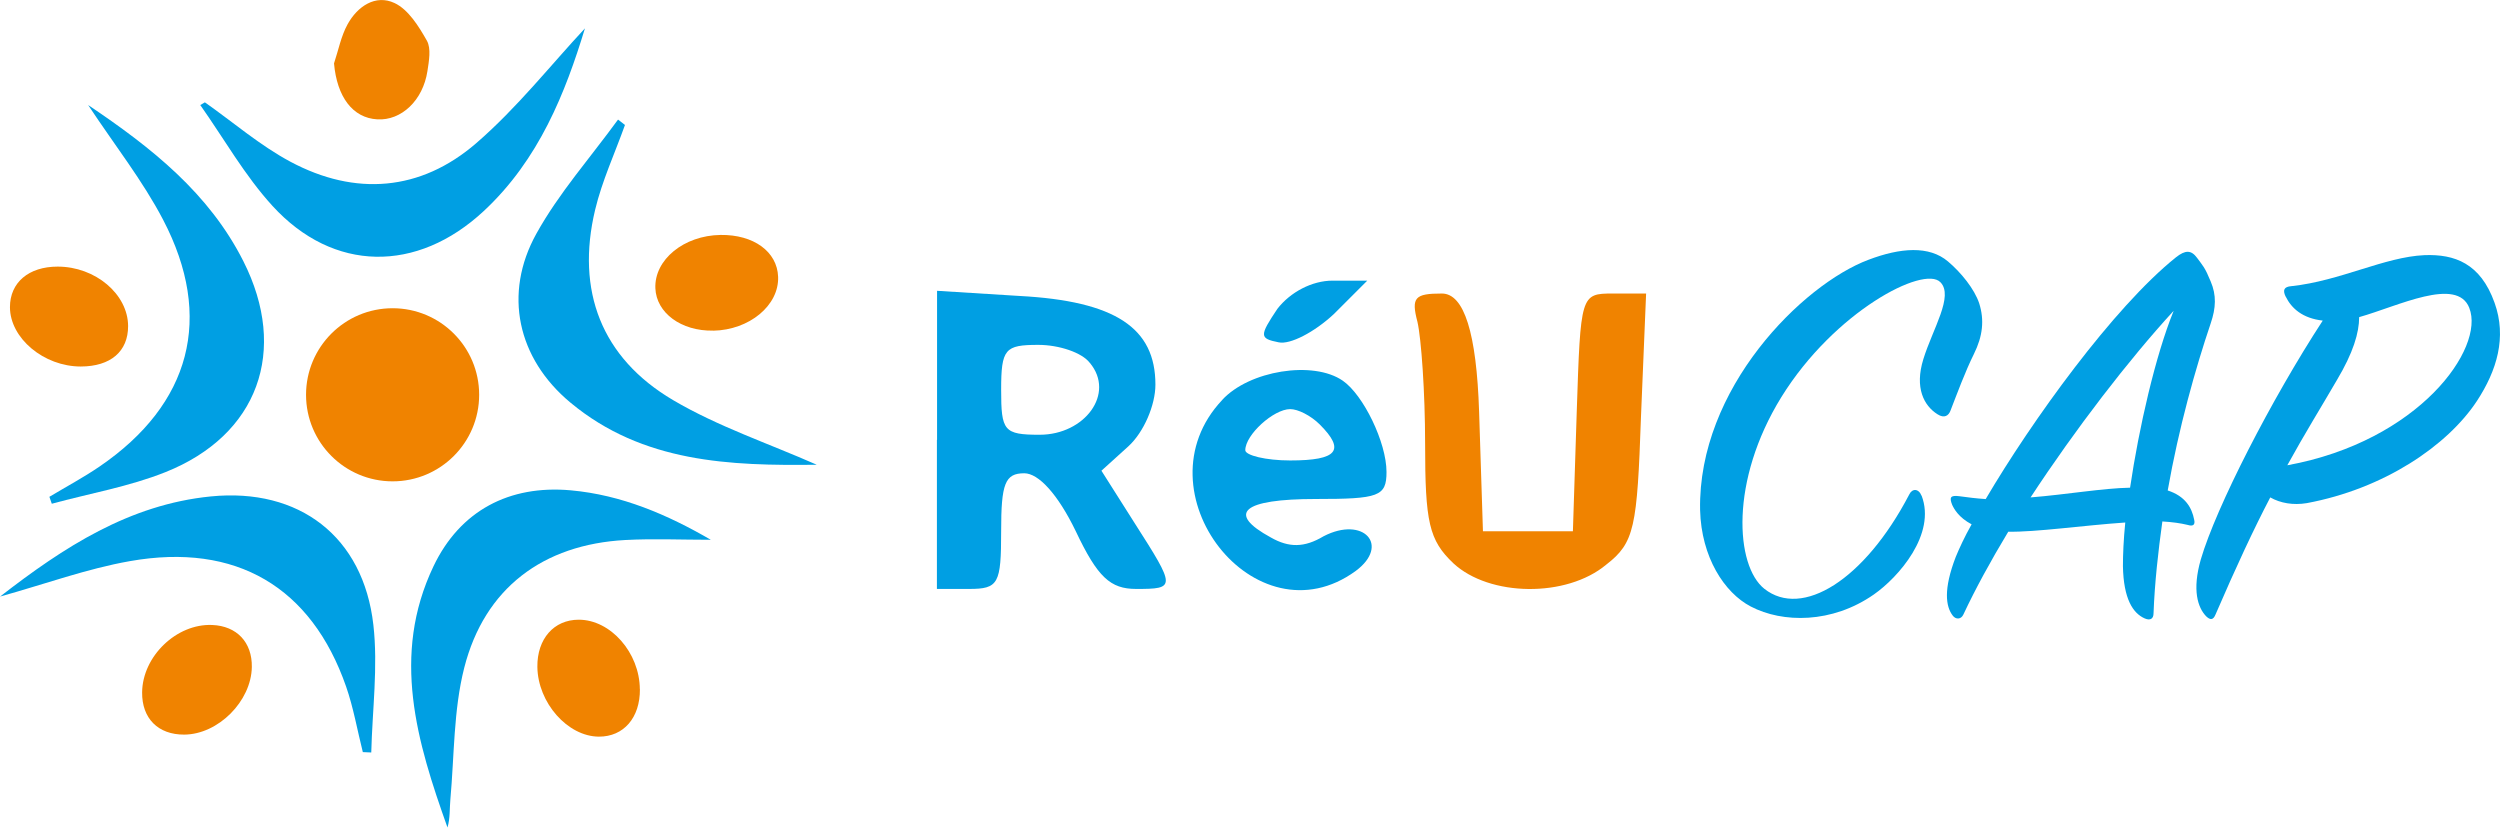 <?xml version="1.0" encoding="UTF-8"?><svg id="Calque_1" xmlns="http://www.w3.org/2000/svg" viewBox="0 0 331.57 109.75"><defs><style>.cls-1{fill:#f08300;}.cls-2{fill:#009fe3;}</style></defs><path class="cls-2" d="M169.41,40.97c-2.39,3.58-2.39,3.92.17,4.43,1.53.34,4.77-1.36,7.33-3.75l4.43-4.43h-4.6c-2.73,0-5.62,1.53-7.33,3.75Z"/><path class="cls-2" d="M124.26,58.34v19.77h4.26c3.92,0,4.26-.68,4.26-7.67,0-6.3.51-7.67,3.07-7.67,1.87,0,4.43,2.73,6.82,7.67,2.9,6.13,4.6,7.67,8.01,7.67,5.28,0,5.28-.17-.17-8.69l-4.43-6.99,3.58-3.24c2.04-1.87,3.58-5.45,3.58-8.18,0-7.5-5.28-11.08-18.06-11.76l-10.9-.68v19.77ZM144.54,48.12c3.41,4.09-.68,9.54-6.65,9.54-4.77,0-5.11-.51-5.11-5.96s.51-5.96,4.94-5.96c2.73,0,5.79,1.02,6.82,2.39Z"/><path class="cls-1" d="M187.99,42.67c.51,2.22,1.02,9.37,1.02,16.19,0,10.39.51,12.78,3.75,15.85,4.77,4.43,14.99,4.6,20.28.17,3.75-2.9,4.09-4.94,4.6-19.59l.68-16.36h-4.43c-4.26,0-4.26.17-4.77,15.68l-.51,15.85h-11.93l-.51-15.85q-.51-15.68-4.94-15.68c-3.58,0-4.09.51-3.24,3.75Z"/><path class="cls-2" d="M162.09,53.06c-11.42,12.1,4.43,32.37,17.72,22.66,4.6-3.41,1.02-7.33-4.26-4.6-2.56,1.53-4.6,1.53-6.99.17-5.96-3.24-3.75-5.11,5.96-5.11,8.35,0,9.37-.34,9.37-3.58,0-3.92-3.07-10.22-5.79-12.1-3.92-2.73-12.44-1.36-16.02,2.56ZM175.04,56.3c3.41,3.41,2.39,4.77-3.92,4.77-3.24,0-5.96-.68-5.96-1.36,0-2.04,3.75-5.45,5.96-5.45,1.02,0,2.73.85,3.92,2.04Z"/><path class="cls-2" d="M94.26,71.59c-3.84,0-7.59-.17-11.32.03-10.91.59-18.68,6.38-21.37,16.95-1.43,5.62-1.31,11.64-1.84,17.48-.11,1.22-.02,2.45-.38,3.7-4.05-11.34-7.5-22.8-1.86-34.64,3.52-7.38,10.05-10.81,18.2-10.08,6.76.61,12.82,3.22,18.58,6.56Z"/><path class="cls-2" d="M48.12,99.75c-.73-2.9-1.24-5.88-2.22-8.7-4.6-13.19-14.58-19.12-28.66-16.63-5.73,1.01-11.29,3.05-17.23,4.7,8.47-6.57,17.14-12.2,27.94-13.28,11.74-1.17,20.24,5.32,21.57,17.04.63,5.56-.14,11.28-.28,16.92-.37-.02-.74-.04-1.11-.05Z"/><path class="cls-2" d="M11.69,13.93c8.44,5.67,16.04,11.7,20.59,20.72,5.99,11.86,1.97,23.06-10.34,27.97-4.81,1.92-10.04,2.82-15.07,4.19-.11-.31-.21-.61-.32-.92,2.22-1.33,4.52-2.56,6.66-4.02,12.09-8.26,15.2-19.76,8.42-32.73-2.7-5.17-6.38-9.83-9.94-15.21Z"/><path class="cls-2" d="M82.89,16.57c-1.34,3.75-3.04,7.41-3.96,11.26-2.56,10.71.82,19.62,10.33,25.23,5.97,3.52,12.69,5.76,19.07,8.58-11.49.14-23.06-.25-32.67-8.24-7.04-5.85-8.94-14.45-4.52-22.41,2.99-5.39,7.18-10.11,10.83-15.13l.94.73Z"/><path class="cls-1" d="M84.87,91.4c.03,3.79-2.15,6.31-5.44,6.3-4.15-.02-8.1-4.5-8.16-9.25-.04-3.72,2.19-6.26,5.49-6.26,4.22,0,8.07,4.37,8.1,9.22Z"/><path class="cls-1" d="M94.58,43.85c-4.23.08-7.53-2.35-7.66-5.62-.15-3.79,3.78-7,8.64-7.07,4.39-.06,7.52,2.21,7.64,5.55.14,3.79-3.81,7.06-8.62,7.15Z"/><path class="cls-1" d="M33.4,88.46c-.07,4.54-4.46,8.94-8.96,8.97-3.47.02-5.63-2.15-5.59-5.61.05-4.78,4.57-9.13,9.29-8.93,3.27.13,5.31,2.3,5.26,5.57Z"/><path class="cls-1" d="M10.72,48.61c-4.91,0-9.39-3.75-9.4-7.87,0-3.27,2.48-5.38,6.33-5.38,4.99,0,9.32,3.65,9.34,7.88.01,3.37-2.32,5.36-6.27,5.37Z"/><path class="cls-2" d="M27.17,13.57c3.77,2.65,7.31,5.72,11.35,7.88,8.61,4.6,17.27,3.91,24.63-2.45,5.42-4.68,9.92-10.41,14.43-15.24-2.59,8.51-6.08,17.4-13.42,24.23-8.84,8.23-19.95,8.16-28.03-.69-3.67-4.02-6.41-8.89-9.57-13.37.21-.12.41-.24.62-.36Z"/><path class="cls-1" d="M44.3,8.41c.58-1.74.93-3.61,1.8-5.19,1.31-2.38,3.71-4,6.22-2.82,1.84.86,3.22,3.09,4.3,5,.58,1.04.27,2.7.07,4.03-.6,3.9-3.46,6.58-6.64,6.4-3.29-.18-5.36-3-5.75-7.43Z"/><path class="cls-2" d="M254.86,65.74c1.95,5.1-3.05,10.81-6.33,13.1-5.55,3.88-12.11,3.81-16.33,1.6-3.51-1.83-6.56-6.55-6.72-12.79-.31-16.14,13.59-29.92,22.34-33.2,4.22-1.6,8.04-1.9,10.54.23,1.72,1.45,3.51,3.65,4.14,5.56.7,2.21.47,4.34-.7,6.7s-2.26,5.33-3.12,7.54c-.23.61-.78,1.07-1.72.46-1.8-1.14-3.05-3.5-1.87-7.31,1.25-4.04,4.06-8.38,2.26-10.2-2.19-2.28-14.06,3.88-21.09,15.23-6.87,11.12-6.09,22.38-2.26,25.43,5,3.96,13.28-1.14,19.21-12.49.39-.84,1.25-.84,1.64.15Z"/><path class="cls-2" d="M266.34,70.54c-2.34,3.88-4.37,7.61-5.94,10.96-.31.68-1.01.68-1.41.15-.94-1.22-1.25-3.5.39-7.77.47-1.14,1.17-2.67,2.11-4.34-1.72-.91-2.34-2.06-2.58-2.59-.39-.99-.23-1.29.94-1.14,1.09.15,2.26.3,3.51.38,6.09-10.36,16.95-25.43,25.23-32.06,1.25-.99,2.03-.99,2.81.08.78,1.07,1.02,1.22,1.8,3.12.78,1.83.7,3.5,0,5.56-2.03,6.01-4.22,13.78-5.7,22.16,2.34.76,3.2,2.28,3.51,3.88.16.69-.16.91-.86.69-.94-.23-2.03-.38-3.36-.46-.55,3.96-1.02,8.15-1.17,12.18,0,.76-.47.99-1.17.68-1.56-.68-2.81-2.59-2.89-6.93,0-1.52.08-3.5.31-5.79-5.55.38-11.87,1.29-15.54,1.22ZM282.51,64.67c1.17-7.92,3.36-17.51,5.78-23.45-5.94,6.47-13.04,15.69-18.98,24.75,4.76-.38,9.53-1.22,13.2-1.29Z"/><path class="cls-2" d="M303.13,39.32c-.39-.84-.23-1.29.78-1.37,6.48-.69,12.34-3.88,17.65-4.11,3.98-.15,7.42,1.07,9.29,6.32,1.64,4.57.31,8.98-2.34,13.02-3.91,5.94-12.34,11.65-22.57,13.55-1.8.3-3.51,0-4.84-.76-2.19,4.19-4.53,9.21-7.26,15.53-.31.76-.7.76-1.25.23-1.09-1.14-1.88-3.43-.7-7.54,2.03-6.93,9.37-21.24,16.17-31.67-2.66-.3-4.14-1.6-4.92-3.2ZM327.5,40.84c-1.64-4.19-9.45-.23-14.61,1.22,0,2.06-.78,4.72-2.97,8.38-2.03,3.5-4.22,7.01-6.56,11.27,17.5-3.2,26.24-15.53,24.14-20.86Z"/><circle class="cls-1" cx="52.07" cy="52.36" r="11.48"/></svg>